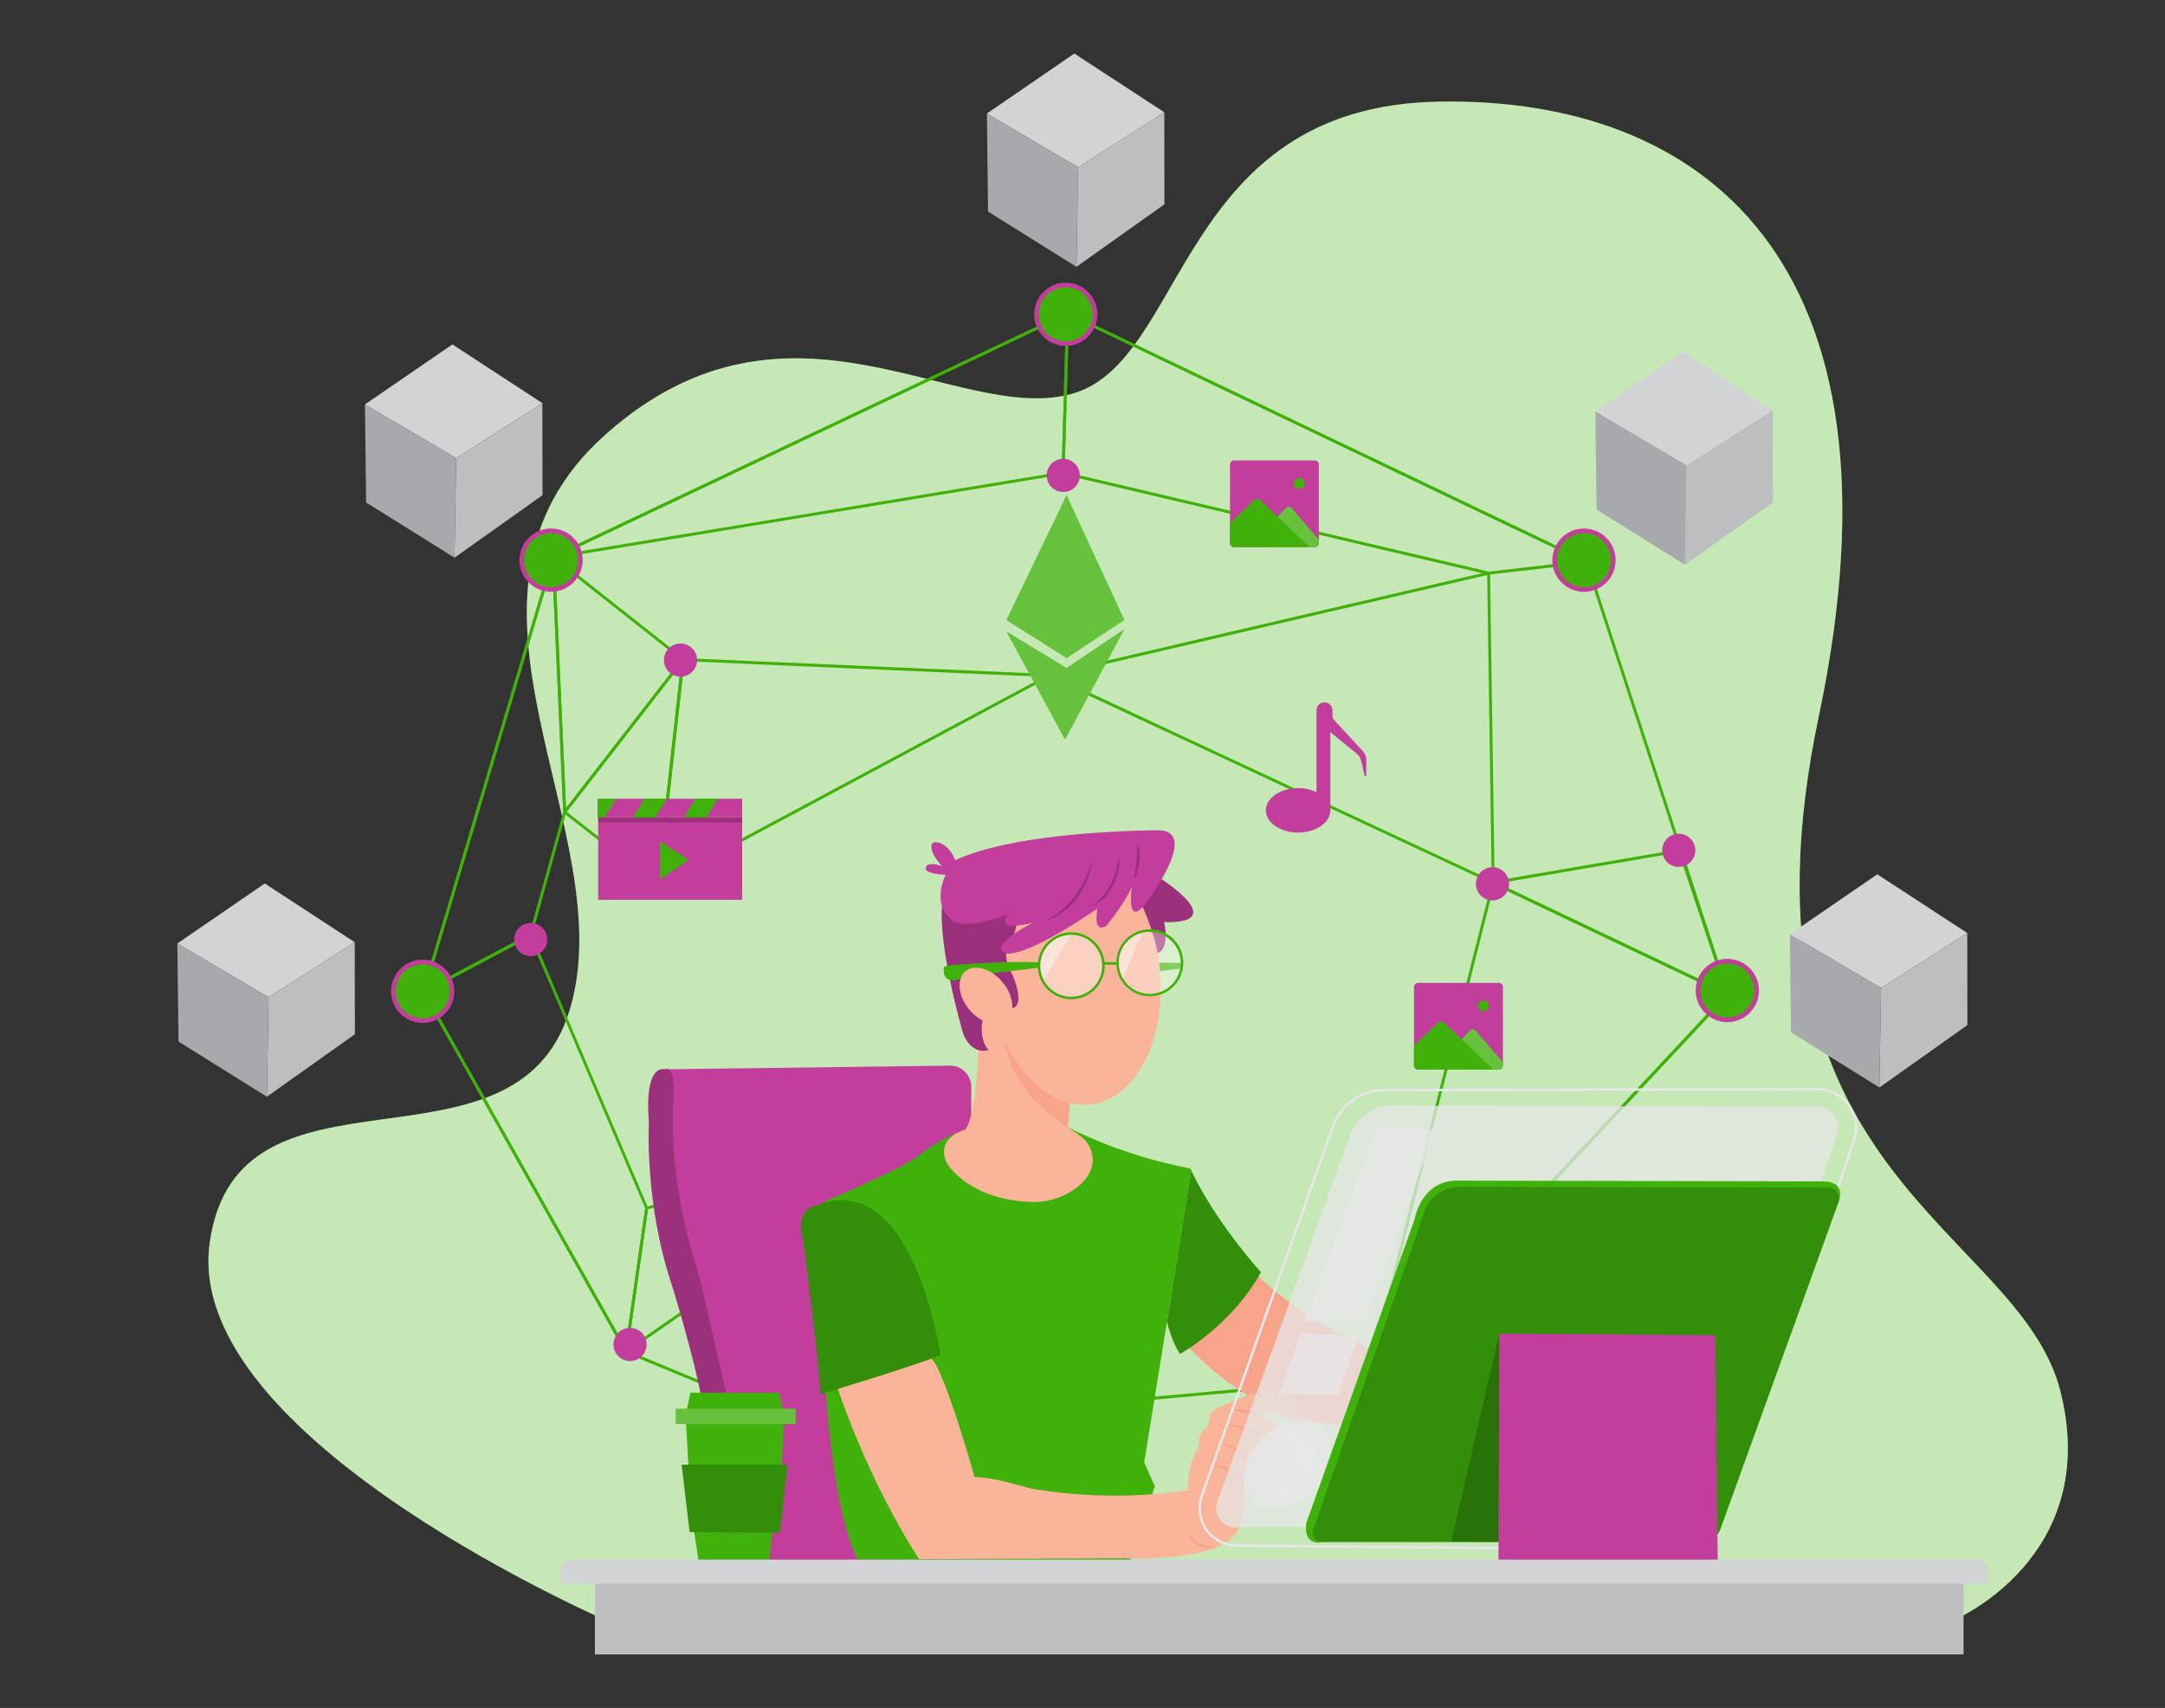 <svg id="acfb73bd-a9c9-479b-911e-c28e0512c751" data-name="Layer 1" xmlns="http://www.w3.org/2000/svg" xmlns:xlink="http://www.w3.org/1999/xlink" width="865.76" height="682.89" viewBox="0 0 865.76 682.89"><rect x="0" y="0" width="865.76" height="682.89" fill="#333333" stroke="none"/><defs><clipPath id="a5adaa8b-1f91-4ae7-a6f2-7bf82ce57b76"><path d="M441.26,386.14a12.88,12.88,0,1,1-12.88-12.87h.06A12.87,12.87,0,0,1,441.26,386.14Z" fill="#fff" opacity="0.4"/></clipPath><clipPath id="f5ed1831-7a95-404d-8b83-17cfd7015ebf"><path d="M472.64,385a12.91,12.91,0,1,1-12.88-12.87A12.88,12.88,0,0,1,472.64,385Z" fill="#fff" opacity="0.35"/></clipPath></defs><path d="M247.13,650S72.87,576,83.85,497s122-21.43,143.91-93-59-165,14.42-230.3S383.23,170.55,429,157.37,471,42.53,575.28,40.64,766,102.77,727.33,286.33,807.57,490.6,824,556.5s-42,90.9-42,90.9Z" fill="#40b10b"/><path d="M247.13,650S72.87,576,83.85,497s122-21.43,143.91-93-59-165,14.42-230.3S383.23,170.55,429,157.37,471,42.53,575.28,40.64,766,102.77,727.33,286.33,807.57,490.6,824,556.5s-42,90.9-42,90.9Z" fill="#fff" opacity="0.7"/><path d="M324.93,571.92l-.14-.06-74.81-31-.1-.18-81.11-144,.07-.24,51.95-174.06.23-.11,205.92-97.49.25.12,207.71,99.3,56.61,173.47-.24.25-143.93,154-.23,0Zm-74.12-32,74.3,30.81,221.67-20L690.17,397.36,633.94,225l-207-99L221.77,223.21,170,396.53Z" fill="#40b10b"/><path d="M168.44,397.78l.4-1.35,52.87-177.15,4.71,105.5,0,.09-13.71,49.38Zm52.4-171.48L170.37,395.42l41.31-22,13.55-48.81Z" fill="#40b10b"/><path d="M250.73,542.18l-.85-1.51L168.6,396.36,212.47,373,259.19,483ZM170.22,396.84l79.84,141.74L258,483.13,211.89,374.67Z" fill="#40b10b"/><path d="M249.62,541.64l8.44-59.06,123.73-32.81Zm9.49-58.12-7.94,55.61,124.45-86.5Z" fill="#40b10b"/><path d="M225.31,326.34l-4.68-104.81L274,263.64Zm-3.39-102.29,4.42,99,46-59.24Z" fill="#40b10b"/><path d="M263.61,354.94,225,324.81l49-63.08Zm-37-30.33,36,28.11,9.66-87Z" fill="#40b10b"/><path d="M262.43,354.88l10.19-91.75.55,0,148.66,6.46Zm11.24-90.53-9.82,88.43L417.48,270.6Z" fill="#40b10b"/><path d="M217.23,224.05l210.32-99.58-1.86,65.15-.48.08Zm209.09-97.69-201,95.16,199.21-32.9Z" fill="#40b10b"/><path d="M597.71,353.85l-.85-.4-179-83.53,178-41.5v.73ZM421.45,270.3,596.51,352l-1.8-122.09Z" fill="#40b10b"/><path d="M691.84,398.63l-96.67-46,77-13.14ZM599,353.19l90.8,43.19-18.51-55.54Z" fill="#40b10b"/><path d="M545.93,553.37l50.78-201.29,95.11,45.24-.55.59ZM597.5,353.76,548.19,549.23,689.86,397.7Z" fill="#40b10b"/><path d="M595.25,229.76,424.51,189.58l1.86-65.08L636.51,225ZM425.72,188.65l169.6,39.91,37-4.3L427.5,126.34Z" fill="#40b10b"/><circle cx="690.74" cy="396.03" r="12.65" fill="#c23d9c"/><circle cx="690.74" cy="396.03" r="10.8" fill="#40b10b"/><circle cx="633.42" cy="223.98" r="12.65" fill="#c23d9c"/><circle cx="633.42" cy="223.98" r="10.8" fill="#40b10b"/><circle cx="220.37" cy="223.95" r="12.65" fill="#c23d9c"/><circle cx="220.37" cy="223.95" r="10.8" fill="#40b10b"/><circle cx="169.03" cy="396.35" r="12.65" fill="#c23d9c"/><circle cx="169.03" cy="396.35" r="10.8" fill="#40b10b"/><polygon points="402.45 247.91 426.5 263.12 449.63 247.91 426.5 197.99 402.45 247.91" fill="#40b10b"/><polygon points="402.45 252.47 426.5 267.08 449.63 251.56 425.89 295.69 402.45 252.47" fill="#40b10b"/><g opacity="0.2"><polygon points="402.45 247.91 426.5 263.12 449.63 247.91 426.5 197.99 402.45 247.91" fill="#fff"/><polygon points="402.45 252.47 426.5 267.08 449.63 251.56 425.89 295.69 402.45 252.47" fill="#fff"/></g><path d="M546.37,304V310a.35.35,0,0,1-.68.09l-1.4-5.92a5.43,5.43,0,0,0-1.85-2.94L532,292.73V324c0,4.9-5.77,8.87-12.89,8.87s-12.89-4-12.89-8.87,5.78-8.87,12.89-8.87a16.93,16.93,0,0,1,7.34,1.59V284a3.19,3.19,0,0,1,3.19-3.18,3.14,3.14,0,0,1,2.25.93,3.09,3.09,0,0,1,.94,2.25v2.12a2.76,2.76,0,0,0,.73,1.86l11.42,12.34A5.45,5.45,0,0,1,546.37,304Z" fill="#c23d9c"/><polygon points="637.99 164.54 674.46 186.02 708.94 164.04 672.97 140.56 637.99 164.54" fill="#d1d3d4"/><polygon points="673.8 225.81 674.46 186.02 708.94 164.04 708.98 200.85 673.8 225.81" fill="#bcbec0"/><polygon points="637.99 164.54 638.46 203.75 673.8 225.81 674.46 186.02 637.99 164.54" fill="#a7a9ac"/><polygon points="394.65 45.39 431.12 66.88 465.6 44.89 429.62 21.41 394.65 45.39" fill="#d1d3d4"/><polygon points="430.46 106.67 431.12 66.88 465.6 44.89 465.64 81.7 430.46 106.67" fill="#bcbec0"/><polygon points="394.65 45.39 395.11 84.6 430.46 106.67 431.12 66.88 394.65 45.39" fill="#a7a9ac"/><polygon points="715.74 373.55 752.21 395.03 786.69 373.05 750.71 349.57 715.74 373.55" fill="#d1d3d4"/><polygon points="751.55 434.82 752.21 395.03 786.69 373.05 786.73 409.86 751.55 434.82" fill="#bcbec0"/><polygon points="715.74 373.55 716.2 412.76 751.55 434.82 752.21 395.03 715.74 373.55" fill="#a7a9ac"/><polygon points="145.94 161.69 182.42 183.18 216.89 161.19 180.92 137.71 145.94 161.69" fill="#d1d3d4"/><polygon points="181.75 222.97 182.42 183.18 216.89 161.19 216.94 198 181.75 222.97" fill="#bcbec0"/><polygon points="145.94 161.69 146.41 200.9 181.75 222.97 182.42 183.18 145.94 161.69" fill="#a7a9ac"/><polygon points="70.91 377.23 107.39 398.71 141.86 376.73 105.89 353.24 70.91 377.23" fill="#d1d3d4"/><polygon points="106.72 438.5 107.39 398.71 141.86 376.73 141.91 413.53 106.72 438.5" fill="#bcbec0"/><polygon points="70.91 377.23 71.38 416.44 106.72 438.5 107.39 398.71 70.91 377.23" fill="#a7a9ac"/><rect x="239.19" y="326.83" width="57.6" height="32.94" fill="#c23d9c"/><rect x="238.99" y="319.37" width="57.8" height="7.46" fill="#c23d9c"/><polygon points="238.99 326.83 241.68 326.83 246.45 319.37 238.99 319.37 238.99 326.83" fill="#40b10b"/><polygon points="253.1 326.87 257.63 319.37 266.75 319.37 261.99 327.04 253.1 326.87" fill="#40b10b"/><polygon points="273.5 326.77 278.04 319.32 287.16 319.32 282.39 326.93 273.5 326.77" fill="#40b10b"/><rect x="239.19" y="326.83" width="57.59" height="1.99" opacity="0.2"/><polygon points="263.93 336.32 263.93 351.68 275.43 343.81 263.93 336.32" fill="#40b10b"/><path d="M601,394.63V426a1.63,1.63,0,0,1-1.63,1.64H567.07a1.63,1.63,0,0,1-1.63-1.64V394.63a1.62,1.62,0,0,1,1.63-1.62h32.26A1.62,1.62,0,0,1,601,394.63Z" fill="#c23d9c"/><path d="M601,424.73V426a1.63,1.63,0,0,1-1.64,1.64H583.54l1-12.16,3.27-3.51a1.46,1.46,0,0,1,2.18,0Z" fill="#40b10b"/><path d="M601,424.73V426a1.63,1.63,0,0,1-1.64,1.64H583.54l1-12.16,3.27-3.51a1.46,1.46,0,0,1,2.18,0Z" fill="#fff" opacity="0.2"/><circle cx="593.14" cy="402.2" r="2.19" fill="#40b10b"/><path d="M597.24,427.65H567.07a1.63,1.63,0,0,1-1.63-1.63V418l10-9.41a1.21,1.21,0,0,1,1.68,0Z" fill="#40b10b"/><path d="M527.39,185.72V217.1a1.62,1.62,0,0,1-1.62,1.64H493.5a1.62,1.62,0,0,1-1.62-1.64V185.72a1.62,1.62,0,0,1,1.62-1.62h32.27A1.61,1.61,0,0,1,527.39,185.72Z" fill="#c23d9c"/><path d="M527.39,215.82v1.28a1.63,1.63,0,0,1-1.63,1.64H510l1-12.16,3.27-3.51a1.46,1.46,0,0,1,2.18,0Z" fill="#40b10b"/><path d="M527.39,215.82v1.28a1.63,1.63,0,0,1-1.63,1.64H510l1-12.16,3.27-3.51a1.46,1.46,0,0,1,2.18,0Z" fill="#fff" opacity="0.2"/><circle cx="519.57" cy="193.3" r="2.19" fill="#40b10b"/><path d="M523.67,218.74H493.5a1.63,1.63,0,0,1-1.62-1.62v-8.07l10-9.41a1.24,1.24,0,0,1,1.69,0Z" fill="#40b10b"/><circle cx="671.31" cy="339.99" r="6.63" fill="#c23d9c"/><circle cx="272.13" cy="263.92" r="6.63" fill="#c23d9c"/><circle cx="212.22" cy="375.66" r="6.63" fill="#c23d9c"/><circle cx="251.94" cy="537.55" r="6.63" fill="#c23d9c"/><circle cx="425.19" cy="190.08" r="6.63" fill="#c23d9c"/><circle cx="596.84" cy="353.37" r="6.63" fill="#c23d9c"/><circle cx="426.18" cy="125.67" r="12.65" fill="#c23d9c"/><circle cx="426.18" cy="125.67" r="10.8" fill="#40b10b"/><path d="M266.1,427.54l113.75-1.46a8.43,8.43,0,0,1,8.53,8.42V623.74H299.13L275.54,516S258.24,448,266.1,427.54Z" fill="#c23d9c"/><path d="M475.17,538.46S504,571,537.28,569.3l11.51-29.61s-28-11.92-45.24-29.2L493.68,506l-18.51,24.26Z" fill="#f7a48b"/><path d="M386,451.68a60.73,60.73,0,0,0-16.78,9,65.46,65.46,0,0,1-8.83,5.6c-9.93,5.17-23.81,11.17-29.52,13.59a4.37,4.37,0,0,0-2.66,4c-.26,17.19-.84,107.28,14.67,139.63l108.79,1.14,10.15-30.43-4.26-9.49,18.83-116.53a1,1,0,0,0-.76-1.09A190.72,190.72,0,0,1,427,450.73Z" fill="#40b10b"/><path d="M391.27,420.07s-.72,25.39-5.27,31.61c0,0-12.45,3.12-7.19,13.66,0,0,8.37,14,32.48,15.19a28.83,28.83,0,0,0,19.23-5.64c3.25-2.54,6.07-6,6.41-10.46a11.78,11.78,0,0,0-4.73-10.06,48.73,48.73,0,0,0-5.24-3.64l1.2-12.7-26.11-33.77-13.42-.48Z" fill="#f9b499"/><path d="M466.67,528.44s1.65,7.67,5.21,12.88c0,0,20.29-11,32.36-32.62,0,0-17.59-19.21-27.85-40.59Z" fill="#40b10b"/><path d="M466.67,528.44s1.65,7.67,5.21,12.88c0,0,20.29-11,32.36-32.62,0,0-17.59-19.21-27.85-40.59Z" opacity="0.2"/><path d="M334.93,554.92s11.41,35.54,32.6,68.47l81.19-.33s36.49,1.58,44.59-9c0,0,5.15-3.19,4.42-20.61,0,0,10.1,10.6,9,1.75,0,0,7.3,6.64,3.54-11.94,0,0,5.09,12.83,8.18,11.06,0,0,4,.88-.44-11.5,0,0-6.19-16.15-14.38-16.59l4.43-2.43,5.71,2.4a6.35,6.35,0,0,1,3.45,3.51c1.19,3,3.86,7.76,8.75,6.7,0,0,2.21-.89-1.1-4.21a49.1,49.1,0,0,1-4.21-8.71,6.49,6.49,0,0,0-2.5-3.35l-4.36-3.06a9.71,9.71,0,0,0-8.66-1.28c-7.6,2.54-21.73,7.62-21.41,10.21,0,0,0,4.2-2,5.53a5.28,5.28,0,0,0-2.23,4.73,6.37,6.37,0,0,1-.82,3.4c-1.33,2.26-3.5,7.26-3.81,16.2a198.85,198.85,0,0,1-60.39-.35,50.62,50.62,0,0,1-5.55-1.27c-4.39-1.25-13.63-3.69-19.21-3.69,0,0-12.16-43.13-17.25-47.33C372.47,543.26,342.93,553.17,334.93,554.92Z" fill="#f9b499"/><path d="M486.93,618.51a10.4,10.4,0,0,1-3.6.42,11.17,11.17,0,0,1-3.6-.78,8.5,8.5,0,0,1-3.06-2.1,7.7,7.7,0,0,1-1.77-3.19,13.34,13.34,0,0,0,2.31,2.62,10.35,10.35,0,0,0,2.9,1.75A20.15,20.15,0,0,0,486.93,618.51Z" fill="#f7a48b"/><path d="M484,585.38a15.8,15.8,0,0,1,8,2.2,20.55,20.55,0,0,1,1.76,1.16,15.92,15.92,0,0,1,1.57,1.39,13.72,13.72,0,0,1,2.46,3.35,33.71,33.71,0,0,0-3-2.77,21.89,21.89,0,0,0-3.3-2.26,26.71,26.71,0,0,0-3.6-1.77A34.29,34.29,0,0,0,484,585.38Z" fill="#f7a48b"/><path d="M488.4,577.28a16.52,16.52,0,0,1,3.79.86,18.08,18.08,0,0,1,3.54,1.65,12.3,12.3,0,0,1,3,2.54,7.11,7.11,0,0,1,1.66,3.54,10.49,10.49,0,0,0-2.23-3,16.26,16.26,0,0,0-3-2.22,32,32,0,0,0-3.32-1.79C490.75,578.33,489.59,577.78,488.4,577.28Z" fill="#f7a48b"/><path d="M491.1,569.67a21.92,21.92,0,0,1,9,1.79,14.72,14.72,0,0,1,3.94,2.48,9.11,9.11,0,0,1,2.55,3.83,12.7,12.7,0,0,0-3.05-3.23,19.58,19.58,0,0,0-3.84-2.17,36.64,36.64,0,0,0-4.19-1.53C494,570.42,492.59,570,491.1,569.67Z" fill="#f7a48b"/><path d="M492.33,563.54a13.31,13.31,0,0,1,3-.08,22.1,22.1,0,0,1,2.92.43,14.12,14.12,0,0,1,5.41,2.37l-2.83-.73c-.93-.22-1.86-.46-2.8-.66C496.12,564.43,494.24,564.06,492.33,563.54Z" fill="#f7a48b"/><path d="M726.14,479.08l8.5-25.81a8.22,8.22,0,0,0-7.79-10.79l-170.26-.38a17.71,17.71,0,0,0-16.68,11.68l-53.1,146.56a7.75,7.75,0,0,0,7.29,10.39H533l61.09-113.15Z" fill="#e6e7e8" opacity="0.75"/><path d="M602,619l-106.5-1a15,15,0,0,1-15-19.69l52.51-147.91a21.83,21.83,0,0,1,20.52-14.52l173.18-.41a15.47,15.47,0,0,1,14.71,20.35l-8.17,24.51Z" fill="none" stroke="#e6e7e8" stroke-miterlimit="10"/><polygon points="521.69 528.22 550.7 451.23 574.13 451.6 545.49 528.6 521.69 528.22" fill="#e6e7e8" opacity="0.75"/><polygon points="511.64 557.24 520.2 533.06 543.26 534.17 535.08 557.61 511.64 557.24" fill="#e6e7e8" opacity="0.75"/><ellipse cx="514.74" cy="585.65" rx="20.11" ry="14.73" transform="translate(-264.94 578.93) rotate(-48.19)" fill="#e6e7e8" opacity="0.75"/><path d="M269.24,440.75c.87-15.88-3.14-13.21-3.14-13.21-9.09-1.52-6.59,21-6.59,21s-1.95,32,9.18,65.34c0,0,14.73,46.7,14.17,64.22l6.4,46.43L302.6,624l-12-66.17-10.13-44c-.72-3.12-1.55-6.19-2.53-9.23C275,495.19,267.69,469.12,269.24,440.75Z" fill="#c23d9c"/><path d="M269.24,440.75c.87-15.88-3.14-13.21-3.14-13.21-9.09-1.52-6.59,21-6.59,21s-1.95,32,9.18,65.34c0,0,14.73,46.7,14.17,64.22l6.4,46.43L302.6,624l-12-66.17-10.13-44c-.72-3.12-1.55-6.19-2.53-9.23C275,495.19,267.69,469.12,269.24,440.75Z" opacity="0.2"/><rect x="237.89" y="628.4" width="547.31" height="33.09" fill="#bcbec0"/><path d="M427,450.73l1-15.91-26.25-23.23S399,433,427,450.73Z" fill="#f7a48b"/><path d="M436.46,441.55c-18.81,2.52-37.2-18.78-41-47.6s8.23-54.21,27-56.73,37.17,18.78,41,47.59c0,.05,0,.1,0,.14.13,1.1.25,2.2.34,3.3C466.37,415.62,454.51,439.12,436.46,441.55Z" fill="#f9b499"/><path d="M464.4,351.47s27.94,17.88,1.12,17.21c0,0,2.51,10.62-2.63,12.41,0,0-.87-7-6.09-18.9l2-8.71Z" fill="#c23d9c"/><path d="M464.4,351.47s27.94,17.88,1.12,17.21c0,0,2.51,10.62-2.63,12.41,0,0-.87-6.92-6.09-18.9l2-8.71Z" opacity="0.2"/><path d="M395.34,419.83S391.27,416,393,407.61l3.11-16.53s6.23,6.95,8.62,12c0,0,5.51,0,.24-13.17,0,0-4.31-7.19-1.91-11a27.75,27.75,0,0,0,3.83-15.57l-30.18-1s-1.87,14,8.2,50a12.54,12.54,0,0,0,2.33,4.64C388.81,418.93,391.48,420.89,395.34,419.83Z" fill="#c23d9c"/><path d="M395.34,419.83S391.27,416,393,407.61l3.11-16.53s6.23,6.95,8.62,12c0,0,5.51,0,.24-13.17,0,0-4.31-7.19-1.91-11a27.75,27.75,0,0,0,3.83-15.57l-30.18-1s-1.87,14,8.2,50a12.54,12.54,0,0,0,2.33,4.64C388.81,418.93,391.48,420.89,395.34,419.83Z" opacity="0.2"/><path d="M415.65,386.89l-21.55,2.55-10.19,2s-7.52,2.85-6.43-4.79c.12-.86,11.84-1.4,18.41-1.72,7-.34,13.5-.35,19.56-.15C415.52,385.45,415.59,386.17,415.65,386.89Z" fill="#40b10b"/><path d="M472.44,387.24l-8.59,1c-.09-1.1-.21-2.2-.34-3.3,3,0,5.93,0,8.75.12C472.3,385.8,472.37,386.51,472.44,387.24Z" fill="#40b10b"/><path d="M441.26,386.14a12.88,12.88,0,1,1-12.88-12.87h.06A12.87,12.87,0,0,1,441.26,386.14Z" fill="#fff" opacity="0.4"/><g clip-path="url(#a5adaa8b-1f91-4ae7-a6f2-7bf82ce57b76)"><path d="M428.44,373.27l-11.32,19.12a12.88,12.88,0,0,1,11.26-19.12Z" fill="#fff" opacity="0.4"/></g><path d="M428.38,399.52a13.38,13.38,0,1,1,13.38-13.38A13.41,13.41,0,0,1,428.38,399.52Zm.06-25.75a12.38,12.38,0,1,0,12.32,12.37A12.4,12.4,0,0,0,428.44,373.77Z" fill="#40b10b"/><path d="M472.64,385a12.91,12.91,0,1,1-12.88-12.87A12.88,12.88,0,0,1,472.64,385Z" fill="#fff" opacity="0.35"/><g clip-path="url(#f5ed1831-7a95-404d-8b83-17cfd7015ebf)"><path d="M457,372.38l-8.14,19.36A12.89,12.89,0,0,1,457,372.38Z" fill="#fff" opacity="0.4"/></g><path d="M459.76,398.33a13.38,13.38,0,0,1-2.91-26.43,13.38,13.38,0,1,1,2.91,26.43Zm0-25.75a12.67,12.67,0,0,0-2.69.29A12.3,12.3,0,0,0,447.39,385a12.38,12.38,0,1,0,12.37-12.37Z" fill="#40b10b"/><rect x="441.09" y="384.71" width="5.97" height="1" fill="#40b10b"/><ellipse cx="394.27" cy="398.21" rx="8.62" ry="12.8" transform="translate(-163.79 347.25) rotate(-40.07)" fill="#f9b499"/><path d="M378.19,349.79s-6.88,13,4.34,19.12c1.27.26,6.37,2.3,20.65-3.57,0,0-6.63,7.65,9.94,3.57,0,0-18.36,9.18-11,12.24,0,0,5.86,3.06,36.71-17.85,0,0-2,10.2,3.56,6.89,0,0,7.4-8.92,10.2-15.55,0,0-2.55,18.1,6.38,5.35,0,0,21.41-28.3,3.82-28,0,0-55.57,0-80.81,12,0,0-2.44-7.08-7.93-7.22a1.52,1.52,0,0,0-1.6,1.44c-.06,1.46.57,4.11,4.25,8.09,0,0-6.54-2.41-6.5,1.1C370.24,347.34,369.7,349.3,378.19,349.79Z" fill="#c23d9c"/><path d="M417.7,368.23a30,30,0,0,0,6.69-4.25,34.4,34.4,0,0,0,5.44-5.68c.41-.51.75-1.07,1.14-1.6l.56-.81L432,355l1-1.7c.28-.6.57-1.19.87-1.78l.44-.89.36-.92.73-1.85c.48-1.24.81-2.53,1.28-3.8-.21,1.32-.43,2.65-.73,4l-.58,1.94-.29,1-.38.94a29.29,29.29,0,0,1-3.94,7.11,27.5,27.5,0,0,1-5.83,5.67,28.63,28.63,0,0,1-3.46,2.12A19.4,19.4,0,0,1,417.7,368.23Z" opacity="0.2"/><path d="M436.91,362.19a23.54,23.54,0,0,0,4.19-4.09,26.34,26.34,0,0,0,3.13-4.84c.23-.42.4-.87.61-1.31s.38-.88.54-1.34l.5-1.36.39-1.4c.31-.92.43-1.89.66-2.85s.29-1.94.49-2.92c.06,1,.1,2,.09,3a24.7,24.7,0,0,1-.34,3,21.26,21.26,0,0,1-1.89,5.74,19.91,19.91,0,0,1-3.5,4.92A15.32,15.32,0,0,1,436.91,362.19Z" opacity="0.2"/><path d="M453.45,351.69c.22-1.25.41-2.47.59-3.69s.32-2.43.41-3.65.19-2.44.23-3.67.05-2.47.11-3.74a18,18,0,0,1,.84,7.51,19.59,19.59,0,0,1-.7,3.74A13.5,13.5,0,0,1,453.45,351.69Z" opacity="0.2"/><path d="M328,557.49s38.94-11.78,48.1-15.71c0,0-10.8-74.93-49.41-59.88,0,0-8.83.66-5.56,13.42C321.12,495.32,328.32,550.29,328,557.49Z" fill="#40b10b"/><path d="M328,557.49s38.94-11.78,48.1-15.71c0,0-10.8-74.93-49.41-59.88,0,0-8.83.66-5.56,13.42C321.12,495.32,328.32,550.29,328,557.49Z" opacity="0.2"/><path d="M528.64,616.55s-7.46,2.08-6.29-7.51l43.33-121.57s2.62-16,17.74-15.41l145.7.29s9.42-.45,6,8.5Z" fill="#40b10b"/><path d="M599.56,616.55H528.64a3.72,3.72,0,0,1-3.51-4.94l44.54-127.26a14.59,14.59,0,0,1,13.79-9.77l147.43.2a4.53,4.53,0,0,1,4.25,6.07L687.86,611.68a5.46,5.46,0,0,1-5.06,3.61Z" fill="#40b10b"/><path d="M599.56,616.55H528.64a3.72,3.72,0,0,1-3.51-4.94l44.54-127.26a14.59,14.59,0,0,1,13.79-9.77l147.43.2a4.53,4.53,0,0,1,4.25,6.07L687.86,611.68a5.46,5.46,0,0,1-5.06,3.61Z" opacity="0.2"/><polygon points="580.37 616.39 599.56 533.18 599.56 616.55 580.37 616.39" opacity="0.2"/><polygon points="599.56 533.18 599.22 624.27 686.91 624.27 685.89 533.86 599.56 533.18" fill="#c23d9c"/><ellipse cx="514.74" cy="585.65" rx="16.01" ry="11.73" transform="translate(-264.94 578.93) rotate(-48.19)" fill="#e6e7e8" opacity="0.75"/><polygon points="312.32 589.36 275.52 589.9 274.18 566.16 313.65 566.43 312.32 589.36" fill="#40b10b"/><polygon points="277.38 611.23 279.52 625.1 307.54 625.22 309.12 610.16 277.38 611.23" fill="#40b10b"/><path d="M228.32,623.57H790.64a4.21,4.21,0,0,1,4.21,4.21v5.44a0,0,0,0,1,0,0H224.1a0,0,0,0,1,0,0v-5.44A4.21,4.21,0,0,1,228.32,623.57Z" fill="#d1d3d4"/><polygon points="313.65 566.43 274.18 566.16 276.05 556.83 311.52 556.83 313.65 566.43" fill="#40b10b"/><polygon points="275.78 612.57 272.58 585.63 314.99 585.63 311.79 612.83 275.78 612.57" fill="#40b10b"/><polygon points="275.78 612.57 272.58 585.63 314.99 585.63 311.79 612.83 275.78 612.57" opacity="0.2"/><rect x="270.18" y="563.23" width="48" height="6.13" fill="#40b10b"/><rect x="270.18" y="563.23" width="48" height="6.13" fill="#fff" opacity="0.2"/></svg>